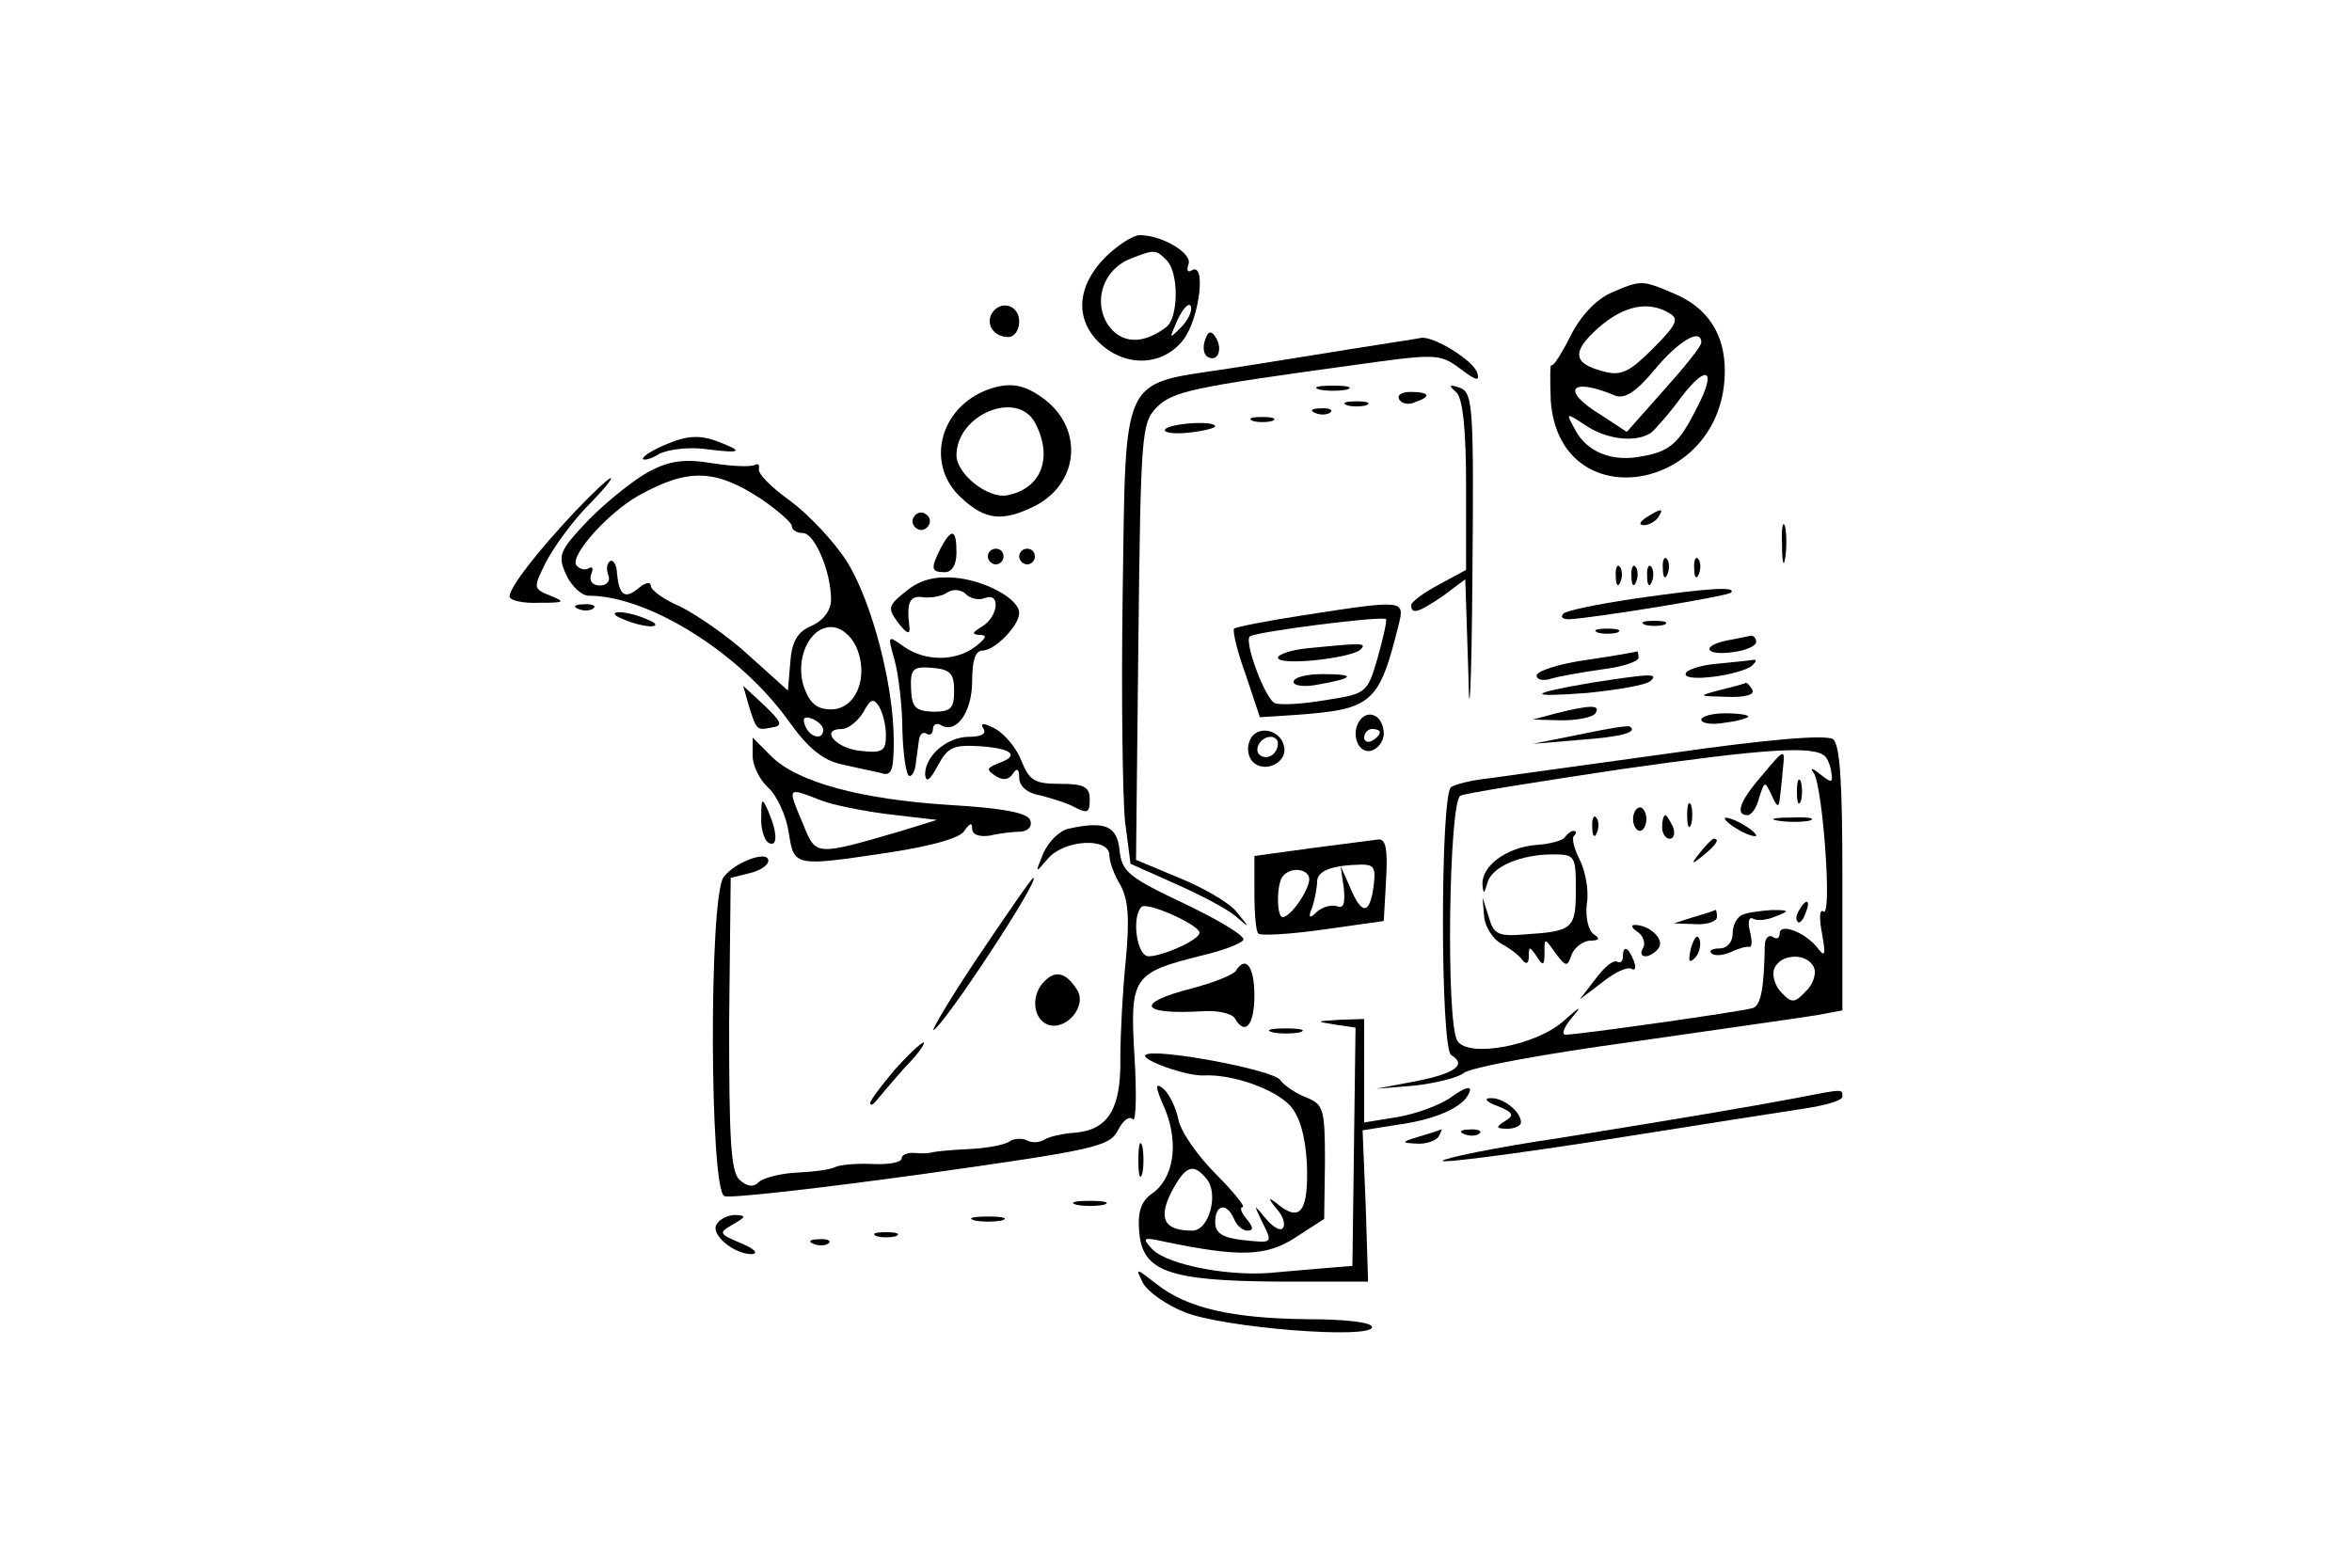 <?xml version="1.0" standalone="no"?>
<!DOCTYPE svg PUBLIC "-//W3C//DTD SVG 20010904//EN"
 "http://www.w3.org/TR/2001/REC-SVG-20010904/DTD/svg10.dtd">
<svg version="1.0" xmlns="http://www.w3.org/2000/svg"
 width="300pt" height="200pt" viewBox="0 0 300 200"
 preserveAspectRatio="xMidYMid meet">
<g transform="translate(0,200) scale(0.1,-0.1)"
fill="#000000" stroke="none">
<path d="M1409 1671 c-36 -37 -38 -79 -6 -109 33 -31 80 -29 106 4 21 27 30
101 11 89 -5 -3 -7 0 -4 8 5 14 -34 37 -62 37 -9 0 -29 -13 -45 -29z m79 -3
c16 -16 15 -73 0 -85 -30 -23 -58 -22 -75 3 -19 30 -6 70 29 84 31 12 32 12
46 -2z m18 -86 c-15 -15 -15 -15 -4 10 7 15 15 23 17 17 2 -6 -4 -18 -13 -27z"/>
<path d="M2054 1626 c-19 -9 -38 -29 -51 -55 -11 -22 -22 -39 -24 -37 -2 3 -2
-18 -1 -45 11 -153 222 -117 222 38 0 47 -22 81 -66 99 -40 17 -41 17 -80 0z
m76 -26 c12 -7 8 -15 -22 -45 -29 -29 -40 -35 -62 -29 -40 10 -42 25 -7 56 32
28 64 35 91 18z m40 -37 c0 -5 -22 -32 -48 -61 l-47 -53 -32 21 c-53 32 -41
50 18 25 12 -4 27 6 50 34 31 37 59 53 59 34z m-6 -84 c-22 -44 -34 -55 -69
-61 -38 -8 -71 5 -86 34 -12 22 -12 22 14 5 27 -18 64 -22 83 -9 5 4 23 24 39
46 33 43 45 34 19 -15z"/>
<path d="M1265 1600 c-8 -14 3 -30 21 -30 8 0 14 9 14 20 0 21 -24 28 -35 10z"/>
<path d="M1537 1566 c-3 -8 -2 -18 3 -21 13 -8 20 9 11 24 -6 10 -10 9 -14 -3z"/>
<path d="M1725 1555 c-44 -7 -117 -19 -163 -26 -133 -20 -126 -6 -130 -287 -2
-130 0 -261 3 -290 l7 -54 56 -25 c32 -14 66 -32 77 -41 20 -17 20 -17 2 5
-10 12 -43 31 -73 43 l-55 23 3 278 c3 265 4 279 23 299 21 21 46 26 250 54
107 15 111 15 137 -4 21 -16 26 -17 22 -5 -6 16 -55 46 -71 44 -4 -1 -44 -7
-88 -14z"/>
<path d="M1260 1503 c-62 -23 -80 -96 -34 -138 31 -29 53 -31 95 -10 55 29 61
97 12 135 -26 20 -45 23 -73 13z m60 -42 c24 -45 8 -85 -36 -93 -25 -4 -64 28
-64 51 0 52 77 84 100 42z"/>
<path d="M1683 1503 c9 -2 25 -2 35 0 9 3 1 5 -18 5 -19 0 -27 -2 -17 -5z"/>
<path d="M1858 1499 c8 -9 12 -48 12 -119 l0 -107 -35 -19 c-19 -10 -35 -22
-35 -26 0 -13 10 -9 41 12 l28 21 4 -123 c1 -68 4 -14 5 118 2 222 1 242 -15
249 -15 5 -16 4 -5 -6z"/>
<path d="M1785 1490 c3 -5 12 -7 20 -3 21 7 19 13 -6 13 -11 0 -18 -4 -14 -10z"/>
<path d="M1718 1483 c6 -2 18 -2 25 0 6 3 1 5 -13 5 -14 0 -19 -2 -12 -5z"/>
<path d="M1678 1473 c7 -3 16 -2 19 1 4 3 -2 6 -13 5 -11 0 -14 -3 -6 -6z"/>
<path d="M1598 1463 c6 -2 18 -2 25 0 6 3 1 5 -13 5 -14 0 -19 -2 -12 -5z"/>
<path d="M1486 1452 c-2 -4 11 -6 30 -4 19 2 34 6 34 8 0 8 -59 4 -64 -4z"/>
<path d="M852 1434 c-18 -7 -32 -16 -32 -19 0 -3 10 -1 21 6 12 6 39 9 60 6
46 -6 49 -3 11 11 -20 7 -37 6 -60 -4z"/>
<path d="M829 1399 c-19 -10 -53 -37 -77 -61 -39 -41 -41 -46 -30 -71 7 -15
20 -27 29 -27 76 0 193 -73 255 -160 25 -35 44 -50 67 -55 18 -4 40 -9 50 -11
14 -5 17 2 17 41 0 71 -28 178 -60 229 -16 25 -48 59 -72 77 -24 17 -42 35
-40 41 1 5 -1 7 -5 5 -5 -3 -29 -2 -54 2 -36 6 -55 3 -80 -10z m144 -37 c20
-14 37 -29 37 -33 0 -5 6 -9 14 -9 15 0 36 -49 36 -85 0 -13 -9 -26 -24 -33
-19 -8 -26 -20 -28 -47 l-3 -36 -50 45 c-27 25 -67 52 -87 62 -21 9 -38 21
-38 27 0 5 -7 4 -15 -3 -18 -15 -25 -10 -28 18 0 11 -5 19 -9 16 -4 -3 -5 -10
-2 -18 3 -7 -2 -13 -11 -13 -9 0 -14 6 -11 14 3 8 2 11 -3 8 -5 -3 -12 -1 -16
4 -8 13 42 68 80 89 63 35 98 34 158 -6z m119 -187 c17 -38 0 -80 -32 -80 -18
0 -27 8 -34 27 -13 36 6 78 34 78 12 0 25 -10 32 -25z m38 -113 c0 -20 -4 -23
-32 -20 -32 3 -53 28 -24 28 8 0 20 10 27 21 9 17 13 19 20 8 5 -8 9 -24 9
-37z m-80 7 c0 -14 -17 -10 -23 5 -4 10 -1 13 9 9 7 -3 14 -9 14 -14z"/>
<path d="M734 1348 c-48 -51 -84 -97 -84 -109 0 -5 17 -9 38 -8 32 0 34 1 14
9 -22 9 -22 10 -6 42 9 18 32 50 52 71 20 20 34 37 31 37 -3 0 -23 -19 -45
-42z"/>
<path d="M1166 1341 c-4 -5 -2 -12 3 -15 5 -4 12 -2 15 3 4 5 2 12 -3 15 -5 4
-12 2 -15 -3z"/>
<path d="M2100 1340 c-9 -6 -10 -10 -3 -10 6 0 15 5 18 10 8 12 4 12 -15 0z"/>
<path d="M2273 1305 c0 -22 2 -30 4 -17 2 12 2 30 0 40 -3 9 -5 -1 -4 -23z"/>
<path d="M1200 1301 c-13 -26 -13 -31 5 -31 9 0 15 9 15 25 0 30 -6 32 -20 6z"/>
<path d="M1260 1290 c0 -5 5 -10 10 -10 6 0 10 5 10 10 0 6 -4 10 -10 10 -5 0
-10 -4 -10 -10z"/>
<path d="M1300 1290 c0 -5 5 -10 10 -10 6 0 10 5 10 10 0 6 -4 10 -10 10 -5 0
-10 -4 -10 -10z"/>
<path d="M2121 1274 c0 -11 3 -14 6 -6 3 7 2 16 -1 19 -3 4 -6 -2 -5 -13z"/>
<path d="M2161 1274 c0 -11 3 -14 6 -6 3 7 2 16 -1 19 -3 4 -6 -2 -5 -13z"/>
<path d="M2061 1264 c0 -11 3 -14 6 -6 3 7 2 16 -1 19 -3 4 -6 -2 -5 -13z"/>
<path d="M2081 1264 c0 -11 3 -14 6 -6 3 7 2 16 -1 19 -3 4 -6 -2 -5 -13z"/>
<path d="M2101 1264 c0 -11 3 -14 6 -6 3 7 2 16 -1 19 -3 4 -6 -2 -5 -13z"/>
<path d="M1156 1246 c-24 -19 -24 -22 -10 -41 11 -14 15 -15 14 -5 -4 31 0 41
18 38 9 -1 23 1 30 6 8 5 18 4 24 -2 6 -6 17 -8 24 -5 21 8 17 -24 -3 -36 -13
-8 -14 -10 -4 -11 11 0 9 -4 -5 -15 -25 -19 -64 -19 -91 0 -21 15 -21 15 -12
-17 5 -18 10 -59 10 -90 1 -32 5 -58 9 -58 4 0 7 7 8 15 1 8 3 22 4 30 1 8 5
12 10 9 4 -3 8 0 8 6 0 6 5 8 10 5 20 -12 40 17 40 56 0 26 4 39 13 39 16 0
47 32 47 48 0 18 -44 42 -83 45 -25 2 -44 -3 -61 -17z m61 -127 c0 -23 -4 -27
-27 -27 -23 1 -27 6 -28 30 -1 25 3 28 27 26 23 -2 28 -7 28 -29z"/>
<path d="M2083 1236 c-46 -7 -86 -15 -89 -19 -4 -4 -1 -7 7 -7 29 1 201 29
207 34 7 8 -28 6 -125 -8z"/>
<path d="M738 1223 c7 -3 16 -2 19 1 4 3 -2 6 -13 5 -11 0 -14 -3 -6 -6z"/>
<path d="M1662 1215 c-46 -7 -86 -15 -88 -17 -2 -3 4 -29 15 -59 l18 -54 46 3
c98 7 106 15 131 115 8 32 7 32 -122 12z m95 -55 c-13 -44 -14 -45 -65 -53
-29 -5 -59 -7 -66 -4 -12 5 -39 77 -32 85 7 6 171 27 174 22 1 -3 -4 -25 -11
-50z"/>
<path d="M1668 1173 c-21 -2 -38 -8 -38 -12 0 -11 92 -1 105 10 9 9 4 9 -67 2z"/>
<path d="M1650 1130 c0 -5 14 -7 33 -3 45 8 47 13 4 13 -20 0 -37 -4 -37 -10z"/>
<path d="M795 1210 c11 -5 27 -9 35 -9 9 0 8 4 -5 9 -11 5 -27 9 -35 9 -9 0
-8 -4 5 -9z"/>
<path d="M2098 1203 c6 -2 18 -2 25 0 6 3 1 5 -13 5 -14 0 -19 -2 -12 -5z"/>
<path d="M2038 1193 c6 -2 18 -2 25 0 6 3 1 5 -13 5 -14 0 -19 -2 -12 -5z"/>
<path d="M2203 1183 c-34 -7 -28 -20 7 -15 17 2 30 8 30 13 0 5 -3 8 -7 8 -5
-1 -18 -4 -30 -6z"/>
<path d="M2023 1158 c-35 -5 -63 -14 -63 -20 0 -5 8 -7 18 -4 9 3 38 8 65 12
26 3 47 10 47 15 0 5 -1 8 -2 8 -2 -1 -31 -6 -65 -11z"/>
<path d="M2188 1153 c-21 -2 -38 -8 -38 -13 0 -11 71 -1 85 11 6 6 6 8 0 7 -6
-1 -27 -3 -47 -5z"/>
<path d="M2030 1129 c-82 -14 -84 -19 -5 -13 39 4 74 10 80 15 11 10 2 10 -75
-2z"/>
<path d="M2195 1120 c-30 -8 -30 -8 8 -9 23 -1 36 3 32 9 -3 6 -7 9 -8 9 -1
-1 -15 -5 -32 -9z"/>
<path d="M955 1100 c10 -32 10 -32 30 -28 14 2 12 7 -10 28 l-27 25 7 -25z"/>
<path d="M1985 1090 l-30 -8 37 -1 c20 0 40 4 43 9 7 11 -6 11 -50 0z"/>
<path d="M1737 1084 c-15 -15 -7 -45 11 -42 9 2 17 12 17 22 0 20 -16 31 -28
20z m23 -18 c0 -3 -4 -8 -10 -11 -5 -3 -10 -1 -10 4 0 6 5 11 10 11 6 0 10 -2
10 -4z"/>
<path d="M2170 1082 c0 -5 14 -7 30 -4 17 2 30 6 30 8 0 2 -13 4 -30 4 -16 0
-30 -4 -30 -8z"/>
<path d="M1254 1071 c5 -7 -2 -11 -18 -11 -28 0 -56 -24 -56 -48 1 -11 6 -8
16 11 13 24 20 27 54 25 42 -3 51 -12 23 -22 -15 -6 -15 -8 -3 -16 9 -6 17 -5
22 3 5 8 8 6 8 -5 0 -11 10 -20 28 -23 15 -4 35 -10 45 -16 14 -7 17 -5 17 11
0 16 -7 20 -38 20 -32 0 -39 4 -49 29 -6 16 -21 34 -33 41 -15 8 -20 8 -16 1z"/>
<path d="M2015 1063 l-60 -12 59 5 c56 4 75 10 65 17 -2 2 -31 -3 -64 -10z"/>
<path d="M1594 1055 c-4 -9 -2 -21 4 -27 15 -15 44 -1 40 19 -4 23 -36 29 -44
8z m36 -3 c0 -13 -12 -22 -22 -16 -10 6 -1 24 13 24 5 0 9 -4 9 -8z"/>
<path d="M2130 1039 c-107 -15 -211 -29 -231 -32 -20 -2 -41 -7 -48 -11 -14
-9 -14 -333 0 -342 20 -12 6 -23 -43 -33 l-53 -10 49 4 c27 3 55 10 63 16 7 7
105 25 216 40 111 16 217 31 235 34 l32 6 0 168 c0 123 -3 171 -12 178 -9 6
-83 0 -208 -18z m198 -4 c3 -3 7 -12 8 -21 2 -13 0 -13 -14 -2 -11 9 -14 9 -8
1 11 -20 23 -182 12 -176 -5 4 -6 -7 -2 -28 5 -28 4 -31 -6 -18 -16 20 -48 32
-48 18 0 -6 -4 -8 -9 -4 -6 3 -10 -3 -10 -12 -1 -55 -5 -75 -15 -79 -11 -4
-222 -34 -239 -34 -6 0 -2 10 9 23 13 15 9 13 -11 -5 -35 -32 -122 -48 -136
-26 -15 22 -11 308 4 313 6 3 100 18 207 34 183 26 244 30 258 16z m-14 -270
c3 -8 -2 -22 -11 -30 -14 -15 -18 -15 -31 -1 -8 8 -12 22 -9 30 8 20 43 21 51
1z"/>
<path d="M2246 1009 c-27 -31 -33 -49 -17 -49 5 0 12 10 15 23 7 21 7 21 16 2
6 -14 9 -16 10 -5 1 8 3 25 4 38 3 28 3 28 -28 -9z"/>
<path d="M2292 990 c0 -14 2 -19 5 -12 2 6 2 18 0 25 -3 6 -5 1 -5 -13z"/>
<path d="M2152 960 c0 -14 2 -19 5 -12 2 6 2 18 0 25 -3 6 -5 1 -5 -13z"/>
<path d="M2083 955 c0 -8 4 -15 9 -15 4 0 8 7 8 15 0 8 -4 15 -8 15 -5 0 -9
-7 -9 -15z"/>
<path d="M2031 944 c0 -11 3 -14 6 -6 3 7 2 16 -1 19 -3 4 -6 -2 -5 -13z"/>
<path d="M2120 945 c0 -8 4 -15 10 -15 5 0 7 7 4 15 -4 8 -8 15 -10 15 -2 0
-4 -7 -4 -15z"/>
<path d="M2200 956 c0 -3 9 -10 20 -16 11 -6 20 -8 20 -6 0 3 -9 10 -20 16
-11 6 -20 8 -20 6z"/>
<path d="M2268 953 c12 -2 30 -2 40 0 9 3 -1 5 -23 4 -22 0 -30 -2 -17 -4z"/>
<path d="M1996 932 c-2 -4 -19 -9 -37 -10 -37 -3 -70 -27 -68 -51 1 -12 2 -12
6 2 5 21 42 37 84 37 28 0 29 -2 29 -45 0 -50 -4 -53 -64 -57 -35 -3 -41 0
-47 22 l-8 25 2 -24 c1 -13 11 -29 22 -35 11 -6 23 -15 27 -21 5 -6 8 -4 8 5
0 13 1 13 10 0 8 -13 10 -12 10 4 0 20 0 20 14 0 14 -18 15 -18 21 -1 4 9 15
17 24 17 11 0 12 3 4 8 -7 5 -11 21 -9 39 3 17 -2 42 -9 56 -7 14 -11 28 -7
31 3 3 3 6 -1 6 -3 0 -8 -4 -11 -8z"/>
<path d="M2169 913 c-13 -16 -12 -17 4 -4 16 13 21 21 13 21 -2 0 -10 -8 -17
-17z"/>
<path d="M2295 839 c-4 -6 -5 -12 -2 -15 2 -3 7 2 10 11 7 17 1 20 -8 4z"/>
<path d="M2160 830 l-25 -8 28 -1 c15 -1 27 4 27 9 0 6 -1 10 -2 9 -2 -1 -14
-5 -28 -9z"/>
<path d="M2223 833 c-7 -2 -13 -13 -13 -24 0 -11 -7 -19 -17 -19 -9 0 -14 -3
-10 -6 3 -4 14 -3 24 1 10 5 21 8 24 7 4 -1 4 8 1 20 -3 12 -1 19 4 16 5 -3
18 -2 29 3 18 7 18 8 -5 8 -14 -1 -31 -3 -37 -6z"/>
<path d="M2089 811 c7 -5 10 -14 7 -20 -4 -6 -3 -11 3 -11 5 0 13 5 17 11 7
11 -12 29 -31 29 -5 0 -4 -4 4 -9z"/>
<path d="M2157 791 c-4 -17 -3 -21 5 -13 5 5 8 16 6 23 -3 8 -7 3 -11 -10z"/>
<path d="M2070 779 c0 -5 -3 -8 -7 -6 -5 3 -17 -7 -28 -22 l-20 -26 29 22 c16
13 32 20 37 17 5 -3 6 2 3 10 -7 18 -14 21 -14 5z"/>
<path d="M960 1036 c0 -13 9 -31 20 -41 11 -10 23 -36 26 -57 7 -44 6 -44 132
-25 51 8 87 18 92 27 7 10 10 11 10 3 0 -8 9 -11 23 -9 12 3 30 5 39 5 10 1
15 7 12 15 -4 9 -34 15 -102 19 -113 7 -195 29 -228 62 l-24 24 0 -23z m87
-57 c15 -6 55 -14 88 -18 l60 -7 -45 -14 c-110 -32 -109 -32 -125 7 -21 50
-22 49 22 32z"/>
<path d="M971 958 c-1 -15 4 -30 9 -33 12 -7 12 12 0 40 -8 18 -9 17 -9 -7z"/>
<path d="M1364 943 c-12 -2 -26 -16 -33 -31 -11 -27 -11 -27 6 -7 21 24 78 27
78 4 0 -8 6 -25 14 -38 10 -18 12 -43 7 -95 -4 -39 -7 -96 -7 -126 1 -64 -15
-91 -57 -95 -16 -1 -34 -5 -40 -9 -7 -4 -16 -4 -22 -1 -5 3 -16 3 -22 -1 -7
-5 -31 -9 -53 -10 -22 -1 -42 -3 -45 -4 -3 -1 -13 -2 -22 -1 -10 1 -18 -2 -18
-7 0 -5 -17 -8 -37 -7 -21 1 -42 -1 -48 -4 -5 -3 -27 -6 -49 -7 -21 -1 -43 -7
-48 -12 -7 -7 -15 -6 -25 3 -11 11 -13 53 -13 200 l2 185 24 6 c13 3 24 10 24
16 0 14 -43 -2 -57 -21 -19 -25 -18 -400 1 -407 8 -3 121 10 252 28 220 31
239 35 250 56 6 12 14 19 19 14 4 -4 5 33 2 81 -6 101 -2 106 86 128 26 6 50
15 53 20 2 5 -31 25 -75 46 -72 34 -80 41 -83 68 -3 31 -18 38 -64 28z m166
-133 c0 -9 -47 -30 -65 -30 -15 0 -22 50 -9 63 7 7 74 -23 74 -33z"/>
<path d="M1673 918 l-73 -10 0 -47 c0 -26 2 -50 5 -52 2 -3 40 -1 82 5 l78 11
3 53 c2 38 0 52 -10 51 -7 -1 -46 -6 -85 -11z m79 -49 c-5 -36 -15 -37 -30 -1
l-12 27 4 -28 c2 -19 0 -27 -9 -23 -7 2 -18 -1 -25 -7 -10 -10 -12 -8 -6 6 3
10 6 25 6 32 0 14 18 21 56 22 17 0 19 -4 16 -28z m-82 9 c-1 -15 -24 -48 -34
-48 -8 0 -8 45 1 53 11 12 33 8 33 -5z"/>
<path d="M1248 780 c-37 -55 -62 -98 -57 -94 16 10 137 194 127 194 -2 0 -33
-45 -70 -100z"/>
<path d="M1576 761 c-4 -5 -29 -15 -56 -22 -74 -19 -66 -34 16 -29 18 1 35 -3
39 -9 13 -23 25 -9 25 29 0 37 -11 52 -24 31z"/>
<path d="M1332 748 c-17 -17 -15 -47 4 -55 23 -9 51 23 38 44 -14 22 -27 26
-42 11z"/>
<path d="M1702 693 l27 -4 -2 -152 -2 -152 -25 -2 c-14 -1 -45 -4 -70 -6 -58
-7 -140 9 -160 29 -14 15 -12 16 15 10 96 -20 130 -19 167 5 l37 24 1 73 c0
68 -2 73 -24 82 -13 5 -28 15 -33 22 -7 13 -163 42 -172 32 -6 -6 52 -27 74
-26 36 2 91 -17 111 -39 12 -14 19 -38 21 -74 2 -59 -8 -74 -35 -53 -15 12
-16 11 -3 -5 8 -9 11 -20 7 -24 -3 -4 -13 2 -22 13 -15 18 -15 18 -5 -3 15
-30 15 -29 -24 -25 -26 3 -35 9 -35 23 0 23 15 25 24 4 3 -8 11 -15 17 -15 8
0 8 4 -1 15 -7 8 -9 15 -5 15 4 0 -11 19 -34 42 -23 23 -45 54 -48 70 -3 15
-12 33 -19 39 -11 9 -11 3 2 -26 18 -44 11 -89 -17 -108 -14 -10 -18 -24 -16
-48 4 -51 37 -63 177 -64 l115 0 -3 96 -4 97 44 7 c51 7 85 23 92 41 4 9 -4 8
-22 -5 -15 -11 -46 -22 -69 -26 l-43 -7 0 66 0 66 -32 -1 c-30 -2 -30 -2 -6
-6z m-163 -197 c16 -19 3 -66 -18 -66 -36 0 -44 15 -27 49 18 34 28 38 45 17z"/>
<path d="M1623 683 c9 -2 25 -2 35 0 9 3 1 5 -18 5 -19 0 -27 -2 -17 -5z"/>
<path d="M1141 635 c-17 -20 -31 -39 -31 -42 0 -4 3 -3 8 3 4 5 20 24 36 42
17 17 27 32 24 32 -3 0 -20 -16 -37 -35z"/>
<path d="M2290 599 c-64 -12 -135 -24 -302 -51 -82 -12 -148 -26 -148 -29 0
-3 93 9 208 27 114 18 228 36 255 40 26 4 47 10 47 15 0 10 2 10 -60 -2z"/>
<path d="M1910 589 c20 -8 22 -12 10 -19 -13 -8 -12 -10 3 -10 9 0 17 4 17 8
0 14 -23 32 -39 31 -9 0 -5 -5 9 -10z"/>
<path d="M1810 550 c-23 -7 -23 -8 -3 -9 12 -1 25 4 28 9 3 6 5 10 3 9 -2 -1
-14 -5 -28 -9z"/>
<path d="M1868 553 c7 -3 16 -2 19 1 4 3 -2 6 -13 5 -11 0 -14 -3 -6 -6z"/>
<path d="M1452 520 c0 -19 2 -27 5 -17 2 9 2 25 0 35 -3 9 -5 1 -5 -18z"/>
<path d="M1373 463 c9 -2 25 -2 35 0 9 3 1 5 -18 5 -19 0 -27 -2 -17 -5z"/>
<path d="M914 438 c-8 -13 22 -38 45 -38 9 1 3 7 -14 14 -28 12 -29 13 -10 24
17 10 17 11 3 12 -9 0 -20 -5 -24 -12z"/>
<path d="M1243 443 c9 -2 25 -2 35 0 9 3 1 5 -18 5 -19 0 -27 -2 -17 -5z"/>
<path d="M1118 423 c6 -2 18 -2 25 0 6 3 1 5 -13 5 -14 0 -19 -2 -12 -5z"/>
<path d="M1038 413 c7 -3 16 -2 19 1 4 3 -2 6 -13 5 -11 0 -14 -3 -6 -6z"/>
<path d="M1458 363 c6 -11 30 -28 53 -37 49 -20 239 -35 239 -19 0 6 -34 10
-82 10 -96 1 -154 14 -193 45 -27 21 -27 21 -17 1z"/>
</g>
</svg>

